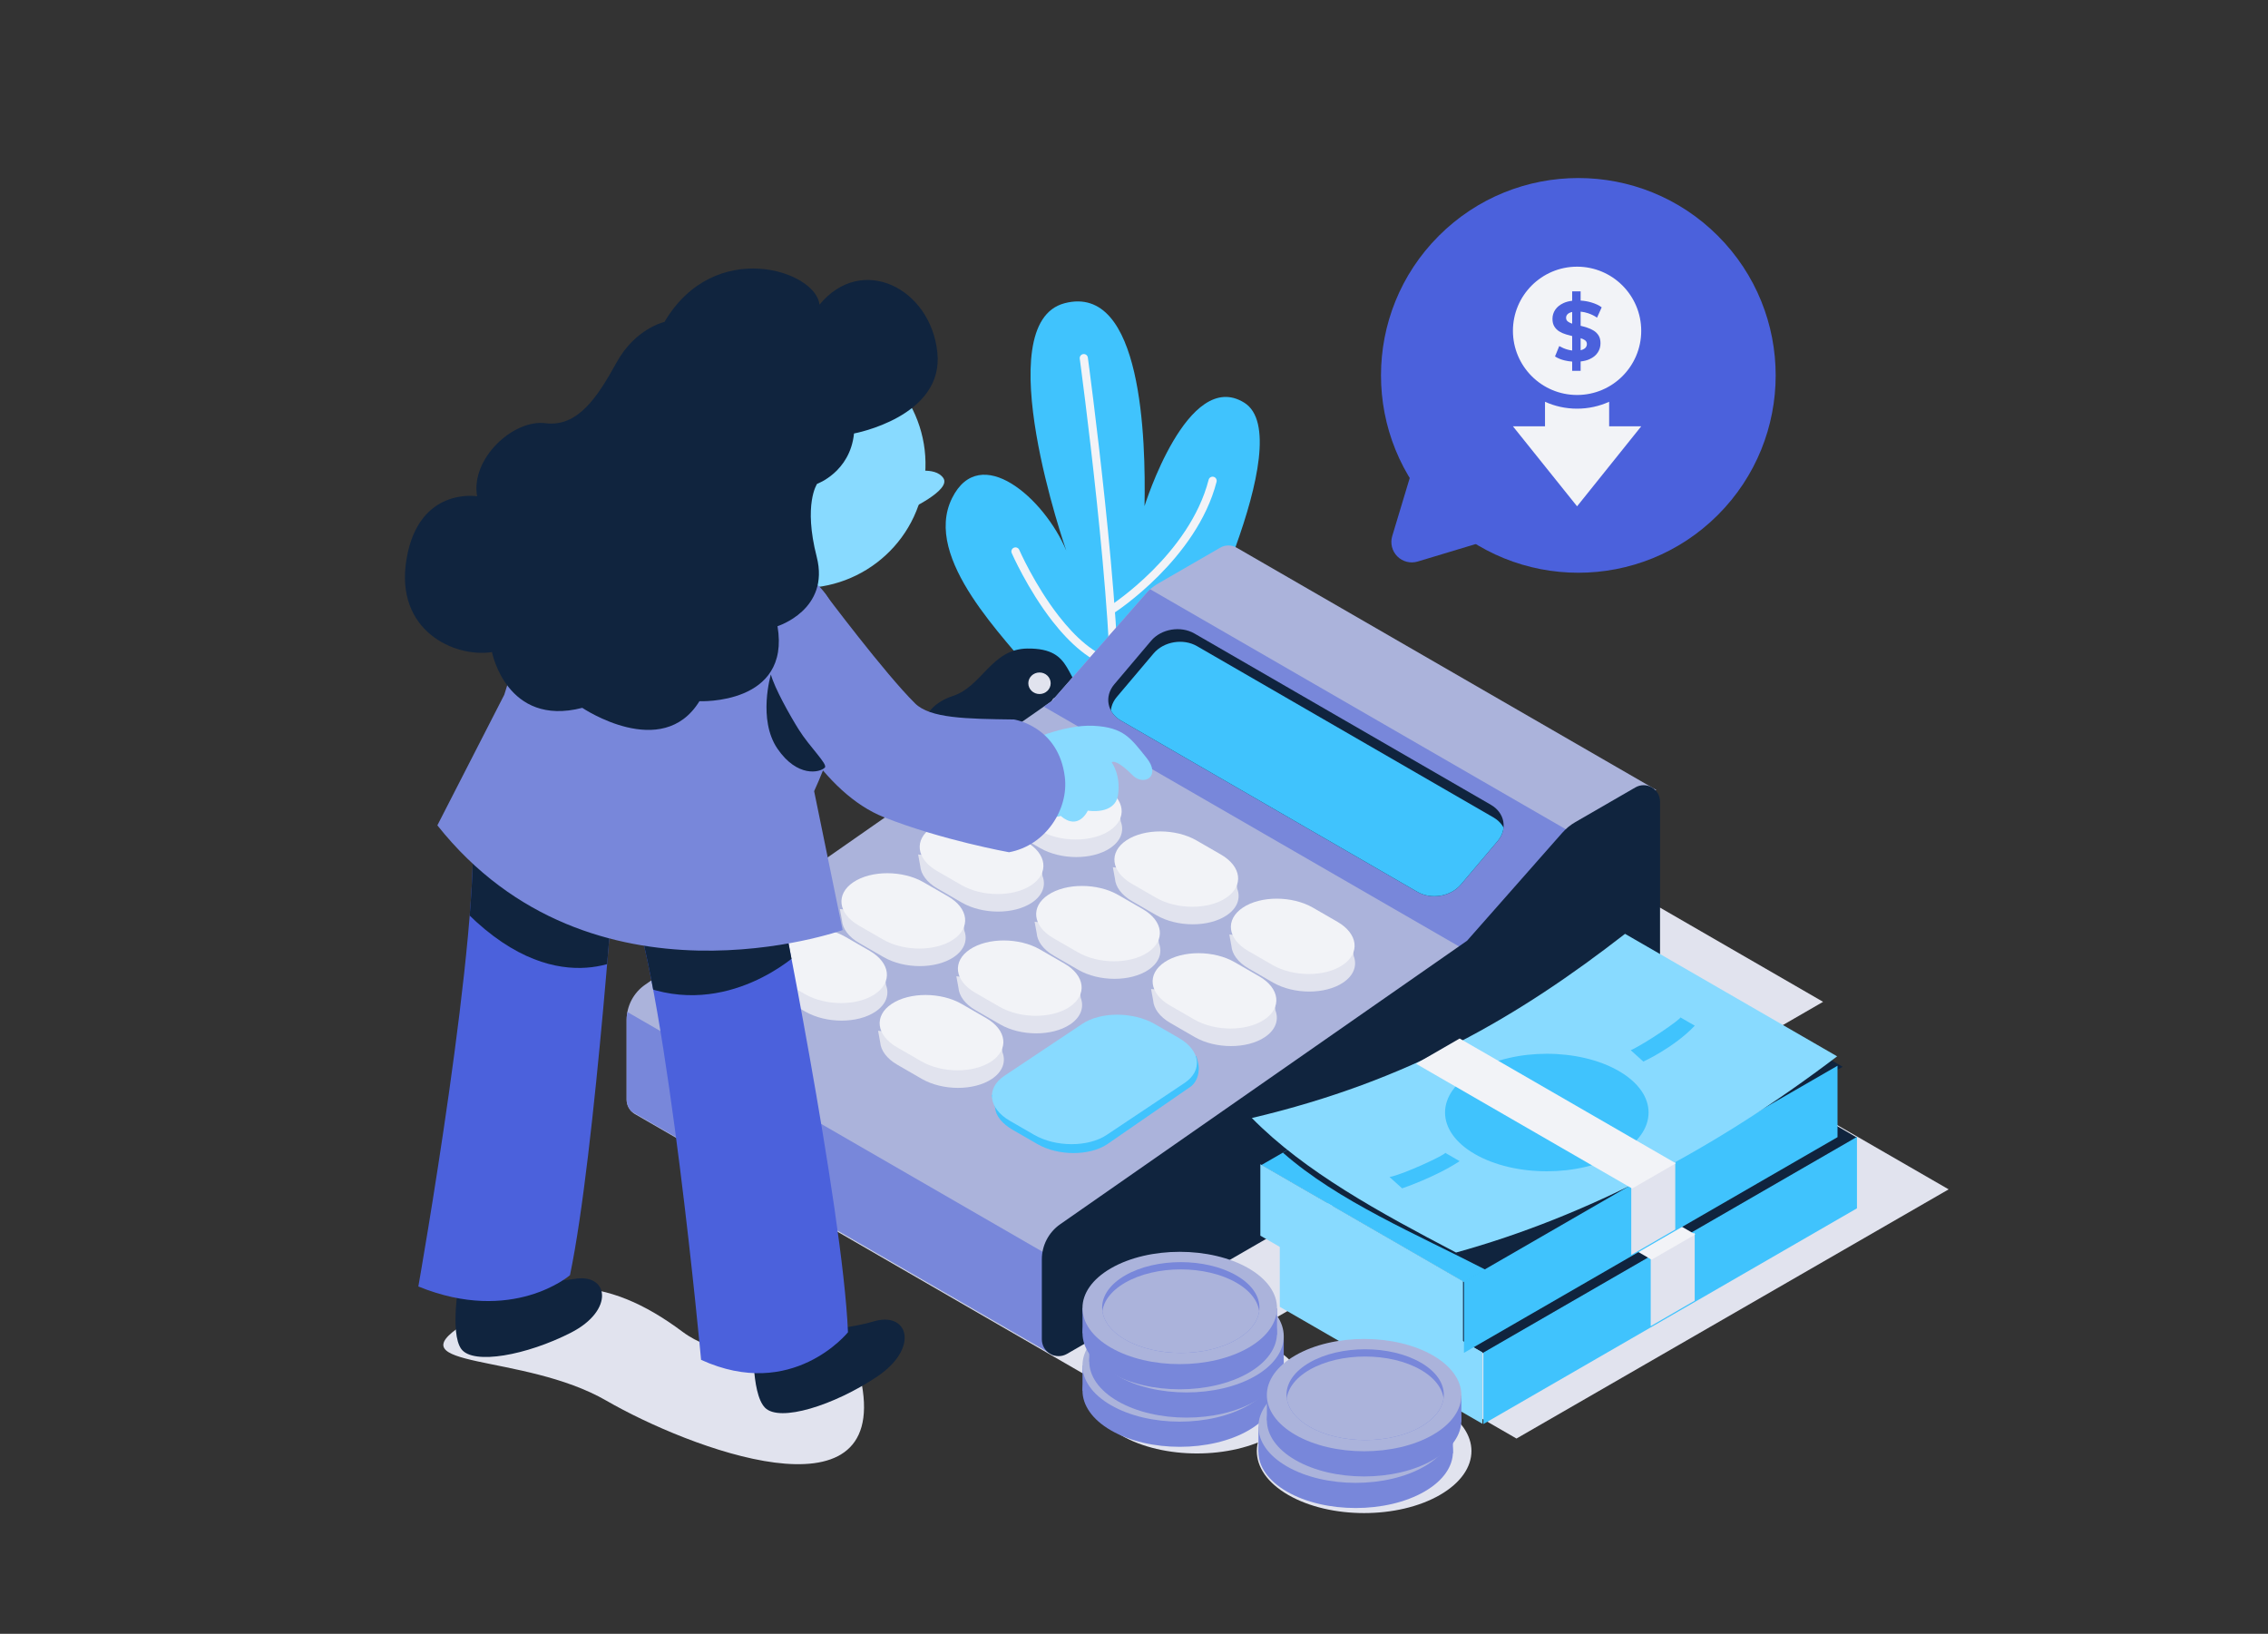 <svg xmlns="http://www.w3.org/2000/svg" fill-rule="evenodd" stroke-linejoin="round" stroke-miterlimit="2" clip-rule="evenodd" viewBox="0 0 3000 2161" id="accounting">
  <rect x="0" y="0" width="3000" height="2161" fill="#333333" stroke="none"/>
  <g transform="matrix(2 0 0 2 -9600 .34)">
    <rect width="1500" height="1080" x="4800" fill="none"></rect>
    <g transform="translate(-1726.09 -216.679)scale(1.278)">
      <rect width="422.772" height="264.841" x="-1758.34" y="2145.63" fill="#e1e3ee" transform="matrix(.847 -.489 .812 .469 5223.88 -1095.78)"></rect>
      <rect width="422.772" height="264.841" x="-1758.34" y="2145.63" fill="#e1e3ee" transform="matrix(.529 -.305 .747 .431 5020.82 -661.4)"></rect>
      <ellipse cx="-1694.17" cy="2493.78" fill="#e1e3ee" rx="51.567" ry="44.658" transform="matrix(.762 -.44 .879 .508 4911.36 -1091.98)"></ellipse>
      <ellipse cx="-1694.17" cy="2493.78" fill="#e1e3ee" rx="51.567" ry="44.658" transform="matrix(.762 -.44 .879 .508 4824.89 -1122.83)"></ellipse>
      <g transform="translate(-1311.56 -133.529)scale(1.245)">
        <g transform="translate(4238.26 -874.282)scale(1.582)">
          <ellipse cx="877.721" cy="889.003" fill="#e1e3ee" rx="21.115" ry="9.004" transform="translate(-9.924 .883)"></ellipse>
          <ellipse cx="877.721" cy="889.003" fill="#e1e3ee" rx="21.115" ry="9.004" transform="matrix(1.349 0 0 1.244 -337.444 -198.632)"></ellipse>
          <g transform="rotate(-11.347 897.93 876.108)">
            <path fill="#40c3fd" d="M838.433,898.119C833.162,887.161 815.313,861.946 826.27,847.845C836.404,834.805 850.049,852.676 852.971,867.264C852.971,867.264 844.283,804.651 865.345,803.464C886.407,802.277 879.17,842.957 875.433,859.855C875.433,859.855 893.722,826.362 906.47,838.374C919.218,850.386 877.53,902.745 877.53,902.745C874.744,907.718 867.016,913.537 857.893,913.593C850.348,913.639 842.025,905.587 838.433,898.119Z" transform="translate(12.374 -23.201)"></path>
            <path fill="#f2f3f7" d="M878.738,795.336C878.775,794.743 879.287,794.293 879.879,794.331C880.471,794.368 880.921,794.879 880.884,795.471C880.884,795.471 876.527,864.212 869.915,890.957C869.773,891.533 869.19,891.885 868.614,891.743C868.038,891.6 867.686,891.017 867.828,890.441C874.413,863.803 878.738,795.336 878.738,795.336Z"></path>
            <path fill="#f2f3f7" d="M851.167 841.899C851.041 841.32 851.409 840.747 851.989 840.621 852.569 840.495 853.142 840.863 853.268 841.443 853.268 841.443 855.421 851.349 860.07 860.615 863.096 866.647 867.16 872.44 872.452 874.865 872.992 875.113 873.229 875.751 872.982 876.291 872.735 876.83 872.096 877.067 871.557 876.82 865.866 874.212 861.402 868.065 858.148 861.579 853.376 852.068 851.167 841.899 851.167 841.899ZM874.738 862.478C874.186 862.696 873.561 862.426 873.342 861.875 873.123 861.323 873.393 860.698 873.945 860.479 873.945 860.479 896.89 851.407 905.683 833.186 905.941 832.651 906.584 832.427 907.119 832.685 907.653 832.943 907.878 833.586 907.62 834.12 898.498 853.021 874.738 862.478 874.738 862.478Z"></path>
          </g>
          <g transform="translate(-49.6 12.48)">
            <path fill="#10243e" d="M890.496,864.055C903.226,863.912 899.717,872.701 907.727,877.88C915.065,882.625 914.901,892.996 903.139,895.137C891.378,897.278 881.4,896.939 873.266,894.478C858.592,890.037 861.515,879.578 870.899,876.523C878.665,873.996 881.049,864.16 890.496,864.055Z" transform="translate(8.56 .309)"></path>
            <ellipse cx="901.391" cy="872.661" fill="#e1e3ee" rx="1.934" ry="1.863" transform="translate(-466.967 -452.088)scale(1.519)"></ellipse>
            <ellipse cx="906.34" cy="878.462" fill="#e1e3ee" rx="1.007" ry="1.354" transform="matrix(1.469 0 0 1 -424.468 0)"></ellipse>
          </g>
        </g>
        <g transform="translate(-124.097 22.996)">
          <g transform="translate(4800 -1374.67)">
            <path fill="#abb3db" d="M742.874,2057.94C740.856,2056.66 739.624,2054.44 739.624,2052.04L739.624,2018.94C739.624,2013.05 742.542,2007.53 747.417,2004.21L916.379,1886.36L956.365,1840.73C957.657,1839.47 959.101,1838.37 960.665,1837.47L986.364,1822.63C988.473,1821.41 991.072,1821.41 993.181,1822.63C993.265,1822.68 993.348,1822.73 993.43,1822.78L993.435,1822.78L1167.59,1923.32L917.022,2158.49L742.87,2057.94L742.874,2057.94Z"></path>
            <clipPath id="a">
              <path d="M742.874,2057.94C740.856,2056.66 739.624,2054.44 739.624,2052.04L739.624,2018.94C739.624,2013.05 742.542,2007.53 747.417,2004.21L916.379,1886.36L956.365,1840.73C957.657,1839.47 959.101,1838.37 960.665,1837.47L986.364,1822.63C988.473,1821.41 991.072,1821.41 993.181,1822.63C993.265,1822.68 993.348,1822.73 993.43,1822.78L993.435,1822.78L1167.59,1923.32L917.022,2158.49L742.87,2057.94L742.874,2057.94Z"></path>
            </clipPath>
            <g clip-path="url(#a)">
              <rect width="56.405" height="23.191" x="873.363" y="1387.6" fill="#7887da" transform="matrix(3.171 1.831 0 1.739 -2030.68 -1997.22)"></rect>
              <path fill="#7887da" d="M933.969,1387.47L877.564,1387.47L864.225,1430.21L920.63,1430.21L933.969,1387.47Z" transform="matrix(3.171 1.831 0 1.739 -1828.48 -2181.43)"></path>
            </g>
          </g>
          <g transform="matrix(.822 -.972 1.17 .676 4362.2 -2221.69)">
            <path fill="#10243e" d="M-1305.29,2125.15C-1305.29,2120.24 -1309.45,2116.25 -1314.59,2116.25L-1333.2,2116.25C-1338.33,2116.25 -1342.5,2120.24 -1342.5,2125.15L-1342.5,2230.46C-1342.5,2235.38 -1338.33,2239.37 -1333.2,2239.37L-1314.59,2239.37C-1309.45,2239.37 -1305.29,2235.38 -1305.29,2230.46L-1305.29,2125.15Z"></path>
            <clipPath id="b">
              <path d="M-1305.29,2125.15C-1305.29,2120.24 -1309.45,2116.25 -1314.59,2116.25L-1333.2,2116.25C-1338.33,2116.25 -1342.5,2120.24 -1342.5,2125.15L-1342.5,2230.46C-1342.5,2235.38 -1338.33,2239.37 -1333.2,2239.37L-1314.59,2239.37C-1309.45,2239.37 -1305.29,2235.38 -1305.29,2230.46L-1305.29,2125.15Z"></path>
            </clipPath>
            <g clip-path="url(#b)">
              <path fill="#40c3fd" d="M-1305.29,2125.15C-1305.29,2120.24 -1309.45,2116.25 -1314.59,2116.25L-1333.2,2116.25C-1338.33,2116.25 -1342.5,2120.24 -1342.5,2125.15L-1342.5,2230.46C-1342.5,2235.38 -1338.33,2239.37 -1333.2,2239.37L-1314.59,2239.37C-1309.45,2239.37 -1305.29,2235.38 -1305.29,2230.46L-1305.29,2125.15Z" transform="translate(-3.205 3.15)"></path>
            </g>
          </g>
          <path fill="#10243e" d="M750.088,2058.08C747.929,2059.33 745.27,2059.33 743.112,2058.08C740.954,2056.84 739.624,2054.53 739.624,2052.04C739.624,2042.02 739.624,2027.98 739.624,2018.82C739.624,2012.99 742.474,2007.53 747.256,2004.2C781.15,1980.58 916.379,1886.36 916.379,1886.36C916.379,1886.36 947.141,1851.49 955.968,1841.48C957.519,1839.72 959.346,1838.23 961.376,1837.06C966.73,1833.97 978.007,1827.45 986.364,1822.63C988.473,1821.41 991.072,1821.41 993.181,1822.63C995.29,1823.85 996.59,1826.1 996.59,1828.53C996.59,1848.68 996.59,1889.25 996.59,1907.05C996.59,1912.44 993.714,1917.42 989.045,1920.12C952.36,1941.3 792.664,2033.5 750.088,2058.08Z" transform="translate(4972.59 -1275.03)"></path>
          <g transform="translate(-1743.81 -165.58)scale(1.302)">
            <g transform="translate(658.765 33.84)scale(.891)">
              <path fill="#e1e3ee" d="M872.266,1960.09L871.512,1955.96L873.143,1956.14C873.853,1954.85 874.986,1953.65 876.553,1952.6C882.963,1948.33 894.211,1948.34 901.654,1952.64L910.397,1957.69C911.915,1958.57 913.158,1959.55 914.121,1960.6L915.755,1960.78L916.067,1963.65C917.384,1967.03 916.166,1970.62 912.269,1973.22C905.859,1977.5 894.612,1977.48 887.168,1973.19L878.425,1968.14C874.582,1965.92 872.499,1962.99 872.266,1960.09Z" transform="translate(4800 -1374.67)"></path>
              <path fill="#f2f3f7" d="M-1384.03,2128.28C-1384.03,2121.34 -1388.19,2115.7 -1393.31,2115.7C-1398.43,2115.7 -1402.58,2121.34 -1402.58,2128.28L-1402.58,2136.43C-1402.58,2143.36 -1398.43,2148.99 -1393.31,2148.99C-1388.19,2148.99 -1384.03,2143.36 -1384.03,2136.43L-1384.03,2128.28Z" transform="matrix(1.252 -.835 1.073 .619 5150.65 -1901.37)"></path>
            </g>
            <g transform="translate(633.783 51.245)scale(.891)">
              <path fill="#e1e3ee" d="M872.266,1960.09L871.512,1955.96L873.143,1956.14C873.853,1954.85 874.986,1953.65 876.553,1952.6C882.963,1948.33 894.211,1948.34 901.654,1952.64L910.397,1957.69C911.915,1958.57 913.158,1959.55 914.121,1960.6L915.755,1960.78L916.067,1963.65C917.384,1967.03 916.166,1970.62 912.269,1973.22C905.859,1977.5 894.612,1977.48 887.168,1973.19L878.425,1968.14C874.582,1965.92 872.499,1962.99 872.266,1960.09Z" transform="translate(4800 -1374.67)"></path>
              <path fill="#f2f3f7" d="M-1384.03,2128.28C-1384.03,2121.34 -1388.19,2115.7 -1393.31,2115.7C-1398.43,2115.7 -1402.58,2121.34 -1402.58,2128.28L-1402.58,2136.43C-1402.58,2143.36 -1398.43,2148.99 -1393.31,2148.99C-1388.19,2148.99 -1384.03,2143.36 -1384.03,2136.43L-1384.03,2128.28Z" transform="matrix(1.252 -.835 1.073 .619 5150.65 -1901.37)"></path>
            </g>
            <g transform="translate(608.801 68.65)scale(.891)">
              <path fill="#e1e3ee" d="M872.266,1960.09L871.512,1955.96L873.143,1956.14C873.853,1954.85 874.986,1953.65 876.553,1952.6C882.963,1948.33 894.211,1948.34 901.654,1952.64L910.397,1957.69C911.915,1958.57 913.158,1959.55 914.121,1960.6L915.755,1960.78L916.067,1963.65C917.384,1967.03 916.166,1970.62 912.269,1973.22C905.859,1977.5 894.612,1977.48 887.168,1973.19L878.425,1968.14C874.582,1965.92 872.499,1962.99 872.266,1960.09Z" transform="translate(4800 -1374.67)"></path>
              <path fill="#f2f3f7" d="M-1384.03,2128.28C-1384.03,2121.34 -1388.19,2115.7 -1393.31,2115.7C-1398.43,2115.7 -1402.58,2121.34 -1402.58,2128.28L-1402.58,2136.43C-1402.58,2143.36 -1398.43,2148.99 -1393.31,2148.99C-1388.19,2148.99 -1384.03,2143.36 -1384.03,2136.43L-1384.03,2128.28Z" transform="matrix(1.252 -.835 1.073 .619 5150.65 -1901.37)"></path>
            </g>
            <g transform="translate(583.818 86.055)scale(.891)">
              <path fill="#e1e3ee" d="M872.266,1960.09L871.512,1955.96L873.143,1956.14C873.853,1954.85 874.986,1953.65 876.553,1952.6C882.963,1948.33 894.211,1948.34 901.654,1952.64L910.397,1957.69C911.915,1958.57 913.158,1959.55 914.121,1960.6L915.755,1960.78L916.067,1963.65C917.384,1967.03 916.166,1970.62 912.269,1973.22C905.859,1977.5 894.612,1977.48 887.168,1973.19L878.425,1968.14C874.582,1965.92 872.499,1962.99 872.266,1960.09Z" transform="translate(4800 -1374.67)"></path>
              <path fill="#f2f3f7" d="M-1384.03,2128.28C-1384.03,2121.34 -1388.19,2115.7 -1393.31,2115.7C-1398.43,2115.7 -1402.58,2121.34 -1402.58,2128.28L-1402.58,2136.43C-1402.58,2143.36 -1398.43,2148.99 -1393.31,2148.99C-1388.19,2148.99 -1384.03,2143.36 -1384.03,2136.43L-1384.03,2128.28Z" transform="matrix(1.252 -.835 1.073 .619 5150.65 -1901.37)"></path>
            </g>
            <g transform="translate(695.947 55.307)scale(.891)">
              <path fill="#e1e3ee" d="M872.266,1960.09L871.512,1955.96L873.143,1956.14C873.853,1954.85 874.986,1953.65 876.553,1952.6C882.963,1948.33 894.211,1948.34 901.654,1952.64L910.397,1957.69C911.915,1958.57 913.158,1959.55 914.121,1960.6L915.755,1960.78L916.067,1963.65C917.384,1967.03 916.166,1970.62 912.269,1973.22C905.859,1977.5 894.612,1977.48 887.168,1973.19L878.425,1968.14C874.582,1965.92 872.499,1962.99 872.266,1960.09Z" transform="translate(4800 -1374.67)"></path>
              <path fill="#f2f3f7" d="M-1384.03,2128.28C-1384.03,2121.34 -1388.19,2115.7 -1393.31,2115.7C-1398.43,2115.7 -1402.58,2121.34 -1402.58,2128.28L-1402.58,2136.43C-1402.58,2143.36 -1398.43,2148.99 -1393.31,2148.99C-1388.19,2148.99 -1384.03,2143.36 -1384.03,2136.43L-1384.03,2128.28Z" transform="matrix(1.252 -.835 1.073 .619 5150.65 -1901.37)"></path>
            </g>
            <g transform="translate(670.965 72.712)scale(.891)">
              <path fill="#e1e3ee" d="M872.266,1960.09L871.512,1955.96L873.143,1956.14C873.853,1954.85 874.986,1953.65 876.553,1952.6C882.963,1948.33 894.211,1948.34 901.654,1952.64L910.397,1957.69C911.915,1958.57 913.158,1959.55 914.121,1960.6L915.755,1960.78L916.067,1963.65C917.384,1967.03 916.166,1970.62 912.269,1973.22C905.859,1977.5 894.612,1977.48 887.168,1973.19L878.425,1968.14C874.582,1965.92 872.499,1962.99 872.266,1960.09Z" transform="translate(4800 -1374.67)"></path>
              <path fill="#f2f3f7" d="M-1384.03,2128.28C-1384.03,2121.34 -1388.19,2115.7 -1393.31,2115.7C-1398.43,2115.7 -1402.58,2121.34 -1402.58,2128.28L-1402.58,2136.43C-1402.58,2143.36 -1398.43,2148.99 -1393.31,2148.99C-1388.19,2148.99 -1384.03,2143.36 -1384.03,2136.43L-1384.03,2128.28Z" transform="matrix(1.252 -.835 1.073 .619 5150.65 -1901.37)"></path>
            </g>
            <g transform="translate(645.983 90.117)scale(.891)">
              <path fill="#e1e3ee" d="M872.266,1960.09L871.512,1955.96L873.143,1956.14C873.853,1954.85 874.986,1953.65 876.553,1952.6C882.963,1948.33 894.211,1948.34 901.654,1952.64L910.397,1957.69C911.915,1958.57 913.158,1959.55 914.121,1960.6L915.755,1960.78L916.067,1963.65C917.384,1967.03 916.166,1970.62 912.269,1973.22C905.859,1977.5 894.612,1977.48 887.168,1973.19L878.425,1968.14C874.582,1965.92 872.499,1962.99 872.266,1960.09Z" transform="translate(4800 -1374.67)"></path>
              <path fill="#f2f3f7" d="M-1384.03,2128.28C-1384.03,2121.34 -1388.19,2115.7 -1393.31,2115.7C-1398.43,2115.7 -1402.58,2121.34 -1402.58,2128.28L-1402.58,2136.43C-1402.58,2143.36 -1398.43,2148.99 -1393.31,2148.99C-1388.19,2148.99 -1384.03,2143.36 -1384.03,2136.43L-1384.03,2128.28Z" transform="matrix(1.252 -.835 1.073 .619 5150.65 -1901.37)"></path>
            </g>
            <g transform="translate(621 107.522)scale(.891)">
              <path fill="#e1e3ee" d="M872.266,1960.09L871.512,1955.96L873.143,1956.14C873.853,1954.85 874.986,1953.65 876.553,1952.6C882.963,1948.33 894.211,1948.34 901.654,1952.64L910.397,1957.69C911.915,1958.57 913.158,1959.55 914.121,1960.6L915.755,1960.78L916.067,1963.65C917.384,1967.03 916.166,1970.62 912.269,1973.22C905.859,1977.5 894.612,1977.48 887.168,1973.19L878.425,1968.14C874.582,1965.92 872.499,1962.99 872.266,1960.09Z" transform="translate(4800 -1374.67)"></path>
              <path fill="#f2f3f7" d="M-1384.03,2128.28C-1384.03,2121.34 -1388.19,2115.7 -1393.31,2115.7C-1398.43,2115.7 -1402.58,2121.34 -1402.58,2128.28L-1402.58,2136.43C-1402.58,2143.36 -1398.43,2148.99 -1393.31,2148.99C-1388.19,2148.99 -1384.03,2143.36 -1384.03,2136.43L-1384.03,2128.28Z" transform="matrix(1.252 -.835 1.073 .619 5150.65 -1901.37)"></path>
            </g>
            <g transform="translate(733.13 76.774)scale(.891)">
              <path fill="#e1e3ee" d="M872.266,1960.09L871.512,1955.96L873.143,1956.14C873.853,1954.85 874.986,1953.65 876.553,1952.6C882.963,1948.33 894.211,1948.34 901.654,1952.64L910.397,1957.69C911.915,1958.57 913.158,1959.55 914.121,1960.6L915.755,1960.78L916.067,1963.65C917.384,1967.03 916.166,1970.62 912.269,1973.22C905.859,1977.5 894.612,1977.48 887.168,1973.19L878.425,1968.14C874.582,1965.92 872.499,1962.99 872.266,1960.09Z" transform="translate(4800 -1374.67)"></path>
              <path fill="#f2f3f7" d="M-1384.03,2128.28C-1384.03,2121.34 -1388.19,2115.7 -1393.31,2115.7C-1398.43,2115.7 -1402.58,2121.34 -1402.58,2128.28L-1402.58,2136.43C-1402.58,2143.36 -1398.43,2148.99 -1393.31,2148.99C-1388.19,2148.99 -1384.03,2143.36 -1384.03,2136.43L-1384.03,2128.28Z" transform="matrix(1.252 -.835 1.073 .619 5150.65 -1901.37)"></path>
            </g>
            <g transform="translate(708.147 94.179)scale(.891)">
              <path fill="#e1e3ee" d="M872.266,1960.09L871.512,1955.96L873.143,1956.14C873.853,1954.85 874.986,1953.65 876.553,1952.6C882.963,1948.33 894.211,1948.34 901.654,1952.64L910.397,1957.69C911.915,1958.57 913.158,1959.55 914.121,1960.6L915.755,1960.78L916.067,1963.65C917.384,1967.03 916.166,1970.62 912.269,1973.22C905.859,1977.5 894.612,1977.48 887.168,1973.19L878.425,1968.14C874.582,1965.92 872.499,1962.99 872.266,1960.09Z" transform="translate(4800 -1374.67)"></path>
              <path fill="#f2f3f7" d="M-1384.03,2128.28C-1384.03,2121.34 -1388.19,2115.7 -1393.31,2115.7C-1398.43,2115.7 -1402.58,2121.34 -1402.58,2128.28L-1402.58,2136.43C-1402.58,2143.36 -1398.43,2148.99 -1393.31,2148.99C-1388.19,2148.99 -1384.03,2143.36 -1384.03,2136.43L-1384.03,2128.28Z" transform="matrix(1.252 -.835 1.073 .619 5150.65 -1901.37)"></path>
            </g>
            <g transform="translate(658.182 128.989)scale(.891)">
              <path fill="#40c3fd" d="M976.611,2010.73C977.45,2013.83 976.346,2017.46 973.738,2018.97L947.984,2036.75C947.887,2036.82 947.788,2036.89 947.689,2036.96C941.978,2040.77 931.957,2040.75 925.325,2036.92L917.535,2032.43C914.111,2030.45 912.06,2027.95 911.853,2025.36L910.699,2021.22L912.829,2021.74C913.461,2020.59 914.471,2019.52 915.867,2018.59C921.579,2014.77 931.6,2014.79 938.232,2018.62L945.432,2022.78L950.471,2019.61C950.417,2019.58 950.362,2019.55 950.308,2019.52L942.518,2015.02C939.093,2013.04 937.238,2010.43 937.03,2007.85L936.358,2004.17L937.811,2004.33C938.444,2003.18 939.454,2002.11 940.85,2001.18C946.561,1997.37 956.582,1997.38 963.214,2001.21L971.004,2005.71C972.356,2006.49 973.464,2007.37 974.322,2008.31L976.135,2008.93L976.611,2010.73Z" transform="translate(4648.62 -1687.65)scale(1.122)"></path>
              <path fill="#88daff" d="M-1384.03,2128.4C-1384.03,2121.39 -1385.96,2115.7 -1388.33,2115.7L-1398.28,2115.7C-1400.66,2115.7 -1402.58,2121.39 -1402.58,2128.4L-1402.58,2136.3C-1402.58,2143.31 -1400.66,2148.99 -1398.28,2148.99L-1388.33,2148.99C-1385.96,2148.99 -1384.03,2143.31 -1384.03,2136.3L-1384.03,2128.4Z" transform="matrix(2.8 -1.868 1.101 .636 7260.84 -3384.24)"></path>
            </g>
          </g>
        </g>
        <g transform="translate(8.406 6.957)">
          <g transform="translate(44.93 384.477)">
            <rect width="179.303" height="85.373" x="-1258.54" y="1923.99" fill="#10243e" transform="matrix(.866 -.5 .987 .57 4825.02 -1360.23)"></rect>
            <rect width="75.614" height="25.707" x="984.78" y="1089.93" fill="#88daff" transform="matrix(1.114 .643 0 1.155 4536.65 -1526.72)"></rect>
            <rect width="179.303" height="25.707" x="1060.39" y="2008.26" fill="#40c3fd" transform="rotate(-30 -165.162 -9644.255)skewX(-30)"></rect>
            <rect width="179.303" height="25.707" x="1060.39" y="2008.26" fill="#e1e3ee" transform="matrix(.102 -.059 0 1.098 5679.71 -1767.66)"></rect>
            <rect width="20.971" height="70.479" x="-1163.19" y="1937.78" fill="#f2f3f7" transform="matrix(.866 -.5 1.275 .736 4235.03 -1684.21)"></rect>
          </g>
          <g transform="translate(36.846 354.901)">
            <rect width="179.303" height="85.373" x="-1258.54" y="1923.99" fill="#40c3fd" transform="matrix(.866 -.5 .987 .57 4825.02 -1360.23)"></rect>
            <path fill="#10243e" d="M-1079.24,1923.99L-1253.16,1923.99C-1260.31,1953 -1255,1980.96 -1253.16,2009.05L-1079.24,2009.37L-1079.24,1923.99Z" transform="matrix(.846 -.489 1.002 .578 4775.4 -1364.31)"></path>
            <rect width="75.614" height="25.707" x="984.78" y="1089.93" fill="#88daff" transform="matrix(1.114 .643 0 1.155 4536.65 -1526.72)"></rect>
            <rect width="179.303" height="25.707" x="1060.39" y="2008.26" fill="#40c3fd" transform="rotate(-30 -165.162 -9644.255)skewX(-30)"></rect>
            <rect width="179.303" height="25.707" x="1060.39" y="2008.26" fill="#e1e3ee" transform="matrix(.102 -.059 0 1.098 5679.71 -1767.66)"></rect>
            <path fill="#88daff" d="M-1075.07,1916.7C-1134.5,1923.74 -1187.88,1924.26 -1241.19,1906.24C-1250.84,1934.4 -1249.79,1962.49 -1248.08,1990.59C-1201.59,2003.76 -1142.89,2006 -1075.07,1998.56L-1075.07,1916.7Z" transform="matrix(.866 -.5 1.077 .622 4652.01 -1460.12)"></path>
            <ellipse cx="-1185.21" cy="1994.36" fill="#40c3fd" rx="28.644" ry="24.806" transform="matrix(1.044 -.603 1.206 .696 4584.93 -1758.88)"></ellipse>
            <path fill="#40c3fd" d="M909.618,1733.34C910.069,1733.99 892.039,1742.45 886.483,1743.39L891.719,1748.11C891.719,1748.11 905.468,1743.49 915.625,1736.81L909.618,1733.34Z" transform="translate(4800.91 -1372.72)"></path>
            <path fill="#40c3fd" d="M907.1,1729.74C907.551,1730.38 892.3,1740.81 886.483,1743.39L891.719,1748.11C891.719,1748.11 904.317,1742.42 913.107,1733.2L907.1,1729.74Z" transform="translate(4901.17 -1425.42)"></path>
            <rect width="20.971" height="70.479" x="-1163.19" y="1937.78" fill="#f2f3f7" transform="matrix(.866 -.5 1.275 .736 4235.03 -1684.21)"></rect>
          </g>
        </g>
        <g transform="translate(4754.28 -223.881)scale(1.26)">
          <path fill="#7887da" d="M-377.844,1056.61C-369.117,1056.61 -374.298,1070.22 -369.535,1075.91C-366.407,1079.64 -351.645,1074.33 -351.645,1079.29C-351.645,1091.82 -363.384,1101.98 -377.844,1101.98C-392.303,1101.98 -404.042,1091.82 -404.042,1079.29C-404.042,1066.77 -392.303,1056.61 -377.844,1056.61Z" transform="rotate(-30 10.238 92.34)skewX(30)"></path>
          <path fill="#7887da" d="M681.492,821.249L707.274,832.84L675.194,829.548L675.194,821.249L681.492,821.249ZM739.354,821.381L739.354,830.016L717.456,838.006L732.653,821.381L739.354,821.381Z"></path>
          <ellipse cx="-377.844" cy="1079.29" fill="#abb3db" rx="26.198" ry="22.689" transform="rotate(-30 -5.266 88.186)skewX(30)"></ellipse>
          <g transform="matrix(.7 -.404 .809 .467 98.963 164.409)">
            <ellipse cx="-377.844" cy="1079.29" fill="#7887da" rx="26.198" ry="22.689"></ellipse>
            <clipPath id="c">
              <ellipse cx="-377.844" cy="1079.29" rx="26.198" ry="22.689"></ellipse>
            </clipPath>
            <g clip-path="url(#c)">
              <ellipse cx="-377.844" cy="1079.29" fill="#abb3db" rx="26.198" ry="22.689" transform="translate(-2.961 2.565)"></ellipse>
            </g>
          </g>
        </g>
        <g transform="translate(4757.09 -236.021)scale(1.26)">
          <path fill="#7887da" d="M-377.844,1056.61C-369.117,1056.61 -374.298,1070.22 -369.535,1075.91C-366.407,1079.64 -351.645,1074.33 -351.645,1079.29C-351.645,1091.82 -363.384,1101.98 -377.844,1101.98C-392.303,1101.98 -404.042,1091.82 -404.042,1079.29C-404.042,1066.77 -392.303,1056.61 -377.844,1056.61Z" transform="rotate(-30 10.238 92.34)skewX(30)"></path>
          <path fill="#7887da" d="M681.492,821.249L707.274,832.84L675.194,829.548L675.194,821.249L681.492,821.249ZM739.354,821.381L739.354,830.016L717.456,838.006L732.653,821.381L739.354,821.381Z"></path>
          <ellipse cx="-377.844" cy="1079.29" fill="#abb3db" rx="26.198" ry="22.689" transform="rotate(-30 -5.266 88.186)skewX(30)"></ellipse>
          <g transform="matrix(.7 -.404 .809 .467 98.963 164.409)">
            <ellipse cx="-377.844" cy="1079.29" fill="#7887da" rx="26.198" ry="22.689"></ellipse>
            <clipPath id="d">
              <ellipse cx="-377.844" cy="1079.29" rx="26.198" ry="22.689"></ellipse>
            </clipPath>
            <g clip-path="url(#d)">
              <ellipse cx="-377.844" cy="1079.29" fill="#abb3db" rx="26.198" ry="22.689" transform="translate(-2.961 2.565)"></ellipse>
            </g>
          </g>
        </g>
        <g transform="translate(4754.28 -247.786)scale(1.26)">
          <path fill="#7887da" d="M-377.844,1056.61C-369.117,1056.61 -374.298,1070.22 -369.535,1075.91C-366.407,1079.64 -351.645,1074.33 -351.645,1079.29C-351.645,1091.82 -363.384,1101.98 -377.844,1101.98C-392.303,1101.98 -404.042,1091.82 -404.042,1079.29C-404.042,1066.77 -392.303,1056.61 -377.844,1056.61Z" transform="rotate(-30 10.238 92.34)skewX(30)"></path>
          <path fill="#7887da" d="M681.492,821.249L707.274,832.84L675.194,829.548L675.194,821.249L681.492,821.249ZM739.354,821.381L739.354,830.016L717.456,838.006L732.653,821.381L739.354,821.381Z"></path>
          <ellipse cx="-377.844" cy="1079.29" fill="#abb3db" rx="26.198" ry="22.689" transform="rotate(-30 -5.266 88.186)skewX(30)"></ellipse>
          <g transform="matrix(.7 -.404 .809 .467 98.963 164.409)">
            <ellipse cx="-377.844" cy="1079.29" fill="#7887da" rx="26.198" ry="22.689"></ellipse>
            <clipPath id="e">
              <ellipse cx="-377.844" cy="1079.29" rx="26.198" ry="22.689"></ellipse>
            </clipPath>
            <g clip-path="url(#e)">
              <ellipse cx="-377.844" cy="1079.29" fill="#abb3db" rx="26.198" ry="22.689" transform="translate(-2.961 2.565)"></ellipse>
            </g>
          </g>
        </g>
        <g transform="translate(4827.41 -198.443)scale(1.26)">
          <path fill="#7887da" d="M-377.844,1056.61C-369.117,1056.61 -374.298,1070.22 -369.535,1075.91C-366.407,1079.64 -351.645,1074.33 -351.645,1079.29C-351.645,1091.82 -363.384,1101.98 -377.844,1101.98C-392.303,1101.98 -404.042,1091.82 -404.042,1079.29C-404.042,1066.77 -392.303,1056.61 -377.844,1056.61Z" transform="rotate(-30 10.238 92.34)skewX(30)"></path>
          <path fill="#7887da" d="M681.492,821.249L707.274,832.84L675.194,829.548L675.194,821.249L681.492,821.249ZM739.354,821.381L739.354,830.016L717.456,838.006L732.653,821.381L739.354,821.381Z"></path>
          <ellipse cx="-377.844" cy="1079.29" fill="#abb3db" rx="26.198" ry="22.689" transform="rotate(-30 -5.266 88.186)skewX(30)"></ellipse>
          <g transform="matrix(.7 -.404 .809 .467 98.963 164.409)">
            <ellipse cx="-377.844" cy="1079.29" fill="#7887da" rx="26.198" ry="22.689"></ellipse>
            <clipPath id="f">
              <ellipse cx="-377.844" cy="1079.29" rx="26.198" ry="22.689"></ellipse>
            </clipPath>
            <g clip-path="url(#f)">
              <ellipse cx="-377.844" cy="1079.29" fill="#abb3db" rx="26.198" ry="22.689" transform="translate(-2.961 2.565)"></ellipse>
            </g>
          </g>
        </g>
        <g transform="translate(4830.92 -211.569)scale(1.26)">
          <path fill="#7887da" d="M-377.844,1056.61C-369.117,1056.61 -374.298,1070.22 -369.535,1075.91C-366.407,1079.64 -351.645,1074.33 -351.645,1079.29C-351.645,1091.82 -363.384,1101.98 -377.844,1101.98C-392.303,1101.98 -404.042,1091.82 -404.042,1079.29C-404.042,1066.77 -392.303,1056.61 -377.844,1056.61Z" transform="rotate(-30 10.238 92.34)skewX(30)"></path>
          <path fill="#7887da" d="M681.492,821.249L707.274,832.84L675.194,829.548L675.194,821.249L681.492,821.249ZM739.354,821.381L739.354,830.016L717.456,838.006L732.653,821.381L739.354,821.381Z"></path>
          <ellipse cx="-377.844" cy="1079.29" fill="#abb3db" rx="26.198" ry="22.689" transform="rotate(-30 -5.266 88.186)skewX(30)"></ellipse>
          <g transform="matrix(.7 -.404 .809 .467 98.963 164.409)">
            <ellipse cx="-377.844" cy="1079.29" fill="#7887da" rx="26.198" ry="22.689"></ellipse>
            <clipPath id="g">
              <ellipse cx="-377.844" cy="1079.29" rx="26.198" ry="22.689"></ellipse>
            </clipPath>
            <g clip-path="url(#g)">
              <ellipse cx="-377.844" cy="1079.29" fill="#abb3db" rx="26.198" ry="22.689" transform="translate(-2.961 2.565)"></ellipse>
            </g>
          </g>
        </g>
      </g>
      <g transform="translate(4721.48 -253.866)scale(1.427)">
        <g transform="translate(-169.25 -2.377)scale(.978)">
          <path fill="#e1e3ee" d="M-571.141,1064.45C-525.753,1062.68 -507.043,1075.53 -513.537,1113.28C-518.51,1142.19 -469.011,1151.64 -488.834,1170.1C-549.18,1226.31 -568.147,1157.31 -568.147,1122.32C-568.147,1087.33 -612.437,1066.06 -571.141,1064.45Z" transform="matrix(.664 -.383 .881 .508 62.216 37.297)"></path>
          <path fill="#10243e" d="M736.698,792.702C736.698,792.702 770.343,791.121 784.212,786.797C798.081,782.472 802.68,797.544 785.638,809.198C768.596,820.852 747.003,827.8 741.229,821.767C735.455,815.735 736.698,792.702 736.698,792.702Z" transform="matrix(.935 0 0 .914 39.548 76.576)"></path>
          <g transform="translate(1.803 24.372)">
            <path fill="#4b61dc" d="M734.631,606.133C734.631,606.133 759.675,729.247 761.565,775.326C761.565,775.326 740.975,801.029 707.097,785.557C707.097,785.557 694.729,651.511 680.982,614.273C680.982,614.273 698.619,595.352 734.631,606.133Z"></path>
            <clipPath id="h">
              <path d="M734.631,606.133C734.631,606.133 759.675,729.247 761.565,775.326C761.565,775.326 740.975,801.029 707.097,785.557C707.097,785.557 694.729,651.511 680.982,614.273C680.982,614.273 698.619,595.352 734.631,606.133Z"></path>
            </clipPath>
            <g clip-path="url(#h)">
              <path fill="#10243e" d="M743.106,647.163L745.047,659.043C745.047,659.043 718.723,684.02 686.1,670.931L682.786,649.636L743.106,647.163Z" transform="translate(-1.803 -24.372)"></path>
            </g>
          </g>
        </g>
        <g transform="rotate(14.561 677.35 -278.978)scale(.978)">
          <path fill="#10243e" d="M736.698,792.702C736.698,792.702 770.343,791.121 784.212,786.797C798.081,782.472 802.68,797.544 785.638,809.198C768.596,820.852 747.003,827.8 741.229,821.767C735.455,815.735 736.698,792.702 736.698,792.702Z" transform="rotate(-7.243 1475.532 236.879)scale(.89)"></path>
          <g transform="translate(1.803 24.372)">
            <path fill="#4b61dc" d="M734.631,606.133C734.631,606.133 756.723,723.535 758.855,769.276C758.855,769.276 742.938,792.467 705.489,787.466C705.489,787.466 694.729,651.511 680.982,614.273C680.982,614.273 698.619,595.352 734.631,606.133Z"></path>
            <clipPath id="i">
              <path d="M734.631,606.133C734.631,606.133 756.723,723.535 758.855,769.276C758.855,769.276 742.938,792.467 705.489,787.466C705.489,787.466 694.729,651.511 680.982,614.273C680.982,614.273 698.619,595.352 734.631,606.133Z"></path>
            </clipPath>
            <g clip-path="url(#i)">
              <path fill="#10243e" d="M743.106,647.163L752.477,672.696C752.477,672.696 730.331,699.117 686.1,670.931L682.786,649.636L743.106,647.163Z" transform="translate(-1.803 -24.372)"></path>
            </g>
          </g>
        </g>
        <circle cx="542.636" cy="465.485" r="45.128" fill="#88daff" transform="rotate(13.371 540.186 554.256)scale(.994)"></circle>
        <path fill="#88daff" d="M779.395,423.19C779.395,423.19 790.293,417.298 795.504,422.034C800.715,426.77 782.333,440.987 782.333,440.987L779.395,423.19Z" transform="rotate(13.372 -12.885 404.303)scale(.767)"></path>
        <path fill="#7887da" d="M693.584,496.165C707.105,505.453 707.503,524.39 707.619,543.332C707.71,558.206 695.072,585.398 695.072,585.398L707.072,643.897C707.072,643.897 601.273,681.601 536.374,599.787L564.548,544.804L589.13,466.608C589.13,466.608 676.039,484.115 693.584,496.165Z" transform="translate(-33.405 79.495)scale(.861)"></path>
        <g transform="rotate(17.99 551.692 568.959)">
          <path fill="#88daff" d="M824.522,573.568C824.522,573.568 808.385,572.911 803.05,559.667C803.05,559.667 806.279,542.429 814.434,532.422C822.588,522.415 828.13,522.905 838.448,522.412C848.767,521.919 847.535,530.555 840.907,531.491C835.329,532.278 831.124,533.869 831.434,535.379C831.434,535.379 838.057,535.326 844.093,541.416C850.129,547.505 841.811,555.505 841.811,555.505C841.811,555.505 846.528,563.786 836.829,566.027C836.829,566.027 835.54,572.233 824.522,573.568Z" transform="rotate(35.672 576.34 424.325)scale(.861)"></path>
          <path fill="#7887da" d="M555.223,522.837C555.223,522.837 591.787,523.594 607.073,521.614C614.689,520.627 622.793,510.597 633.732,496.964C633.732,496.964 645.591,485.662 661.566,495.28C671.648,501.35 676.835,516.004 670.569,528.005C670.569,528.005 652.167,544.47 632.691,555.887C612.14,567.936 580.334,562.339 554.981,556.241C554.981,556.241 542.576,537.252 555.223,522.837Z" transform="rotate(34.001 575.143 507.805)"></path>
        </g>
        <path fill="#10243e" d="M766.365,566.594C766.758,564.687 756.371,562.73 748.445,558.944C742.082,555.904 730.574,549.711 726.153,545.683C726.153,545.683 731.564,564.718 745.277,570.587C758.786,576.369 765.753,569.567 766.365,566.594Z" transform="rotate(32.435 464.605 375.122)scale(.861)"></path>
        <path fill="#10243e" d="M504.311,430.453C504.311,430.453 494.596,435.101 490.798,448.802C487,462.503 482.597,474.879 470.846,476.147C459.094,477.415 447.309,494.953 452.832,507.667C452.832,507.667 431.48,509.052 433.18,535.61C434.88,562.167 458.539,566.525 471.146,561.393C471.146,561.393 482.584,586.726 507.678,573.487C507.678,573.487 540.378,585.777 548.454,561.317C548.454,561.317 581.069,555.081 569.71,528.304C569.71,528.304 586.94,518.056 577.724,500.542C568.509,483.028 571.741,474.765 571.741,474.765C571.741,474.765 582.382,467.847 580.542,453.899C580.542,453.899 610.945,440.503 603.154,418.315C595.362,396.127 568.123,389.755 557.558,411.353C553.526,399.624 514.802,396.321 504.311,430.453Z" transform="rotate(13.372 580.401 449.47)"></path>
      </g>
      <g transform="rotate(45 4441.097 3933.398)scale(1.395)">
        <circle cx="2144.31" cy="280.09" r="73.208" fill="#4b61dc" transform="translate(-18.874 -21.204)"></circle>
        <path fill="#4b61dc" d="M2121.8,306.453C2123.12,303.438 2125.69,301.556 2128.48,301.556C2131.27,301.556 2133.84,303.438 2135.16,306.453C2144.91,328.716 2161.89,367.49 2161.89,367.49L2095.06,367.49C2095.06,367.49 2112.05,328.716 2121.8,306.453Z" transform="matrix(-1 0 0 -.816 4253.92 599.916)"></path>
        <g transform="translate(-358.718 -41.172)scale(1.17)">
          <path fill="#f2f3f7" d="M1066.7 1634.39 1066.7 1650.64 1087.93 1650.64 1045.47 1703.59 1003.01 1650.64 1024.24 1650.64 1024.24 1634.39C1030.71 1637.33 1037.9 1638.96 1045.47 1638.96 1053.03 1638.96 1060.22 1637.33 1066.7 1634.39ZM1045.47 1544.98C1068.9 1544.98 1087.93 1564.01 1087.93 1587.44 1087.93 1610.88 1068.9 1629.9 1045.47 1629.9 1022.03 1629.9 1003.01 1610.88 1003.01 1587.44 1003.01 1564.01 1022.03 1544.98 1045.47 1544.98ZM1042.22 1590.9 1042.22 1600.47C1041.21 1600.34 1040.18 1600.14 1039.14 1599.85 1037.31 1599.35 1035.49 1598.57 1033.66 1597.53L1030.86 1604.41C1032.69 1605.57 1034.79 1606.44 1037.18 1607.02 1038.84 1607.42 1040.52 1607.68 1042.22 1607.8L1042.22 1613.93 1047.82 1613.93 1047.82 1607.71C1050.06 1607.47 1052.01 1606.98 1053.67 1606.23 1056.11 1605.13 1057.94 1603.66 1059.15 1601.81 1060.37 1599.96 1060.97 1597.92 1060.97 1595.68 1060.97 1593.59 1060.55 1591.88 1059.71 1590.53 1058.87 1589.19 1057.78 1588.11 1056.44 1587.29 1055.09 1586.46 1053.61 1585.79 1051.99 1585.27 1050.6 1584.82 1049.21 1584.44 1047.82 1584.11L1047.82 1574.74C1049.46 1574.89 1051.1 1575.24 1052.71 1575.78 1055.01 1576.55 1057 1577.53 1058.68 1578.72L1061.76 1571.89C1060 1570.55 1057.69 1569.46 1054.81 1568.62 1052.56 1567.96 1050.23 1567.56 1047.82 1567.42L1047.82 1561.31 1042.22 1561.31 1042.22 1567.55C1040.05 1567.8 1038.15 1568.3 1036.54 1569.04 1034.1 1570.16 1032.26 1571.63 1031.03 1573.46 1029.79 1575.29 1029.18 1577.3 1029.18 1579.51 1029.18 1581.56 1029.6 1583.26 1030.44 1584.6 1031.28 1585.94 1032.37 1587.02 1033.71 1587.85 1035.06 1588.67 1036.54 1589.32 1038.16 1589.8 1039.52 1590.21 1040.87 1590.57 1042.22 1590.9ZM1042.22 1574.95 1042.22 1582.7C1041.08 1582.33 1040.15 1581.87 1039.42 1581.32 1038.6 1580.71 1038.19 1579.88 1038.19 1578.83 1038.19 1578.01 1038.45 1577.29 1038.97 1576.65 1039.5 1576.02 1040.31 1575.52 1041.41 1575.17 1041.66 1575.09 1041.93 1575.01 1042.22 1574.95ZM1047.82 1600.29 1047.82 1592.31C1049.01 1592.67 1049.98 1593.13 1050.73 1593.69 1051.55 1594.31 1051.96 1595.12 1051.96 1596.13 1051.96 1596.99 1051.72 1597.74 1051.23 1598.4 1050.75 1599.05 1049.94 1599.58 1048.83 1599.99 1048.51 1600.11 1048.18 1600.2 1047.82 1600.29Z" transform="rotate(-45 686.85 -1442.476)scale(.479)"></path>
        </g>
      </g>
    </g>
  </g>
</svg>
